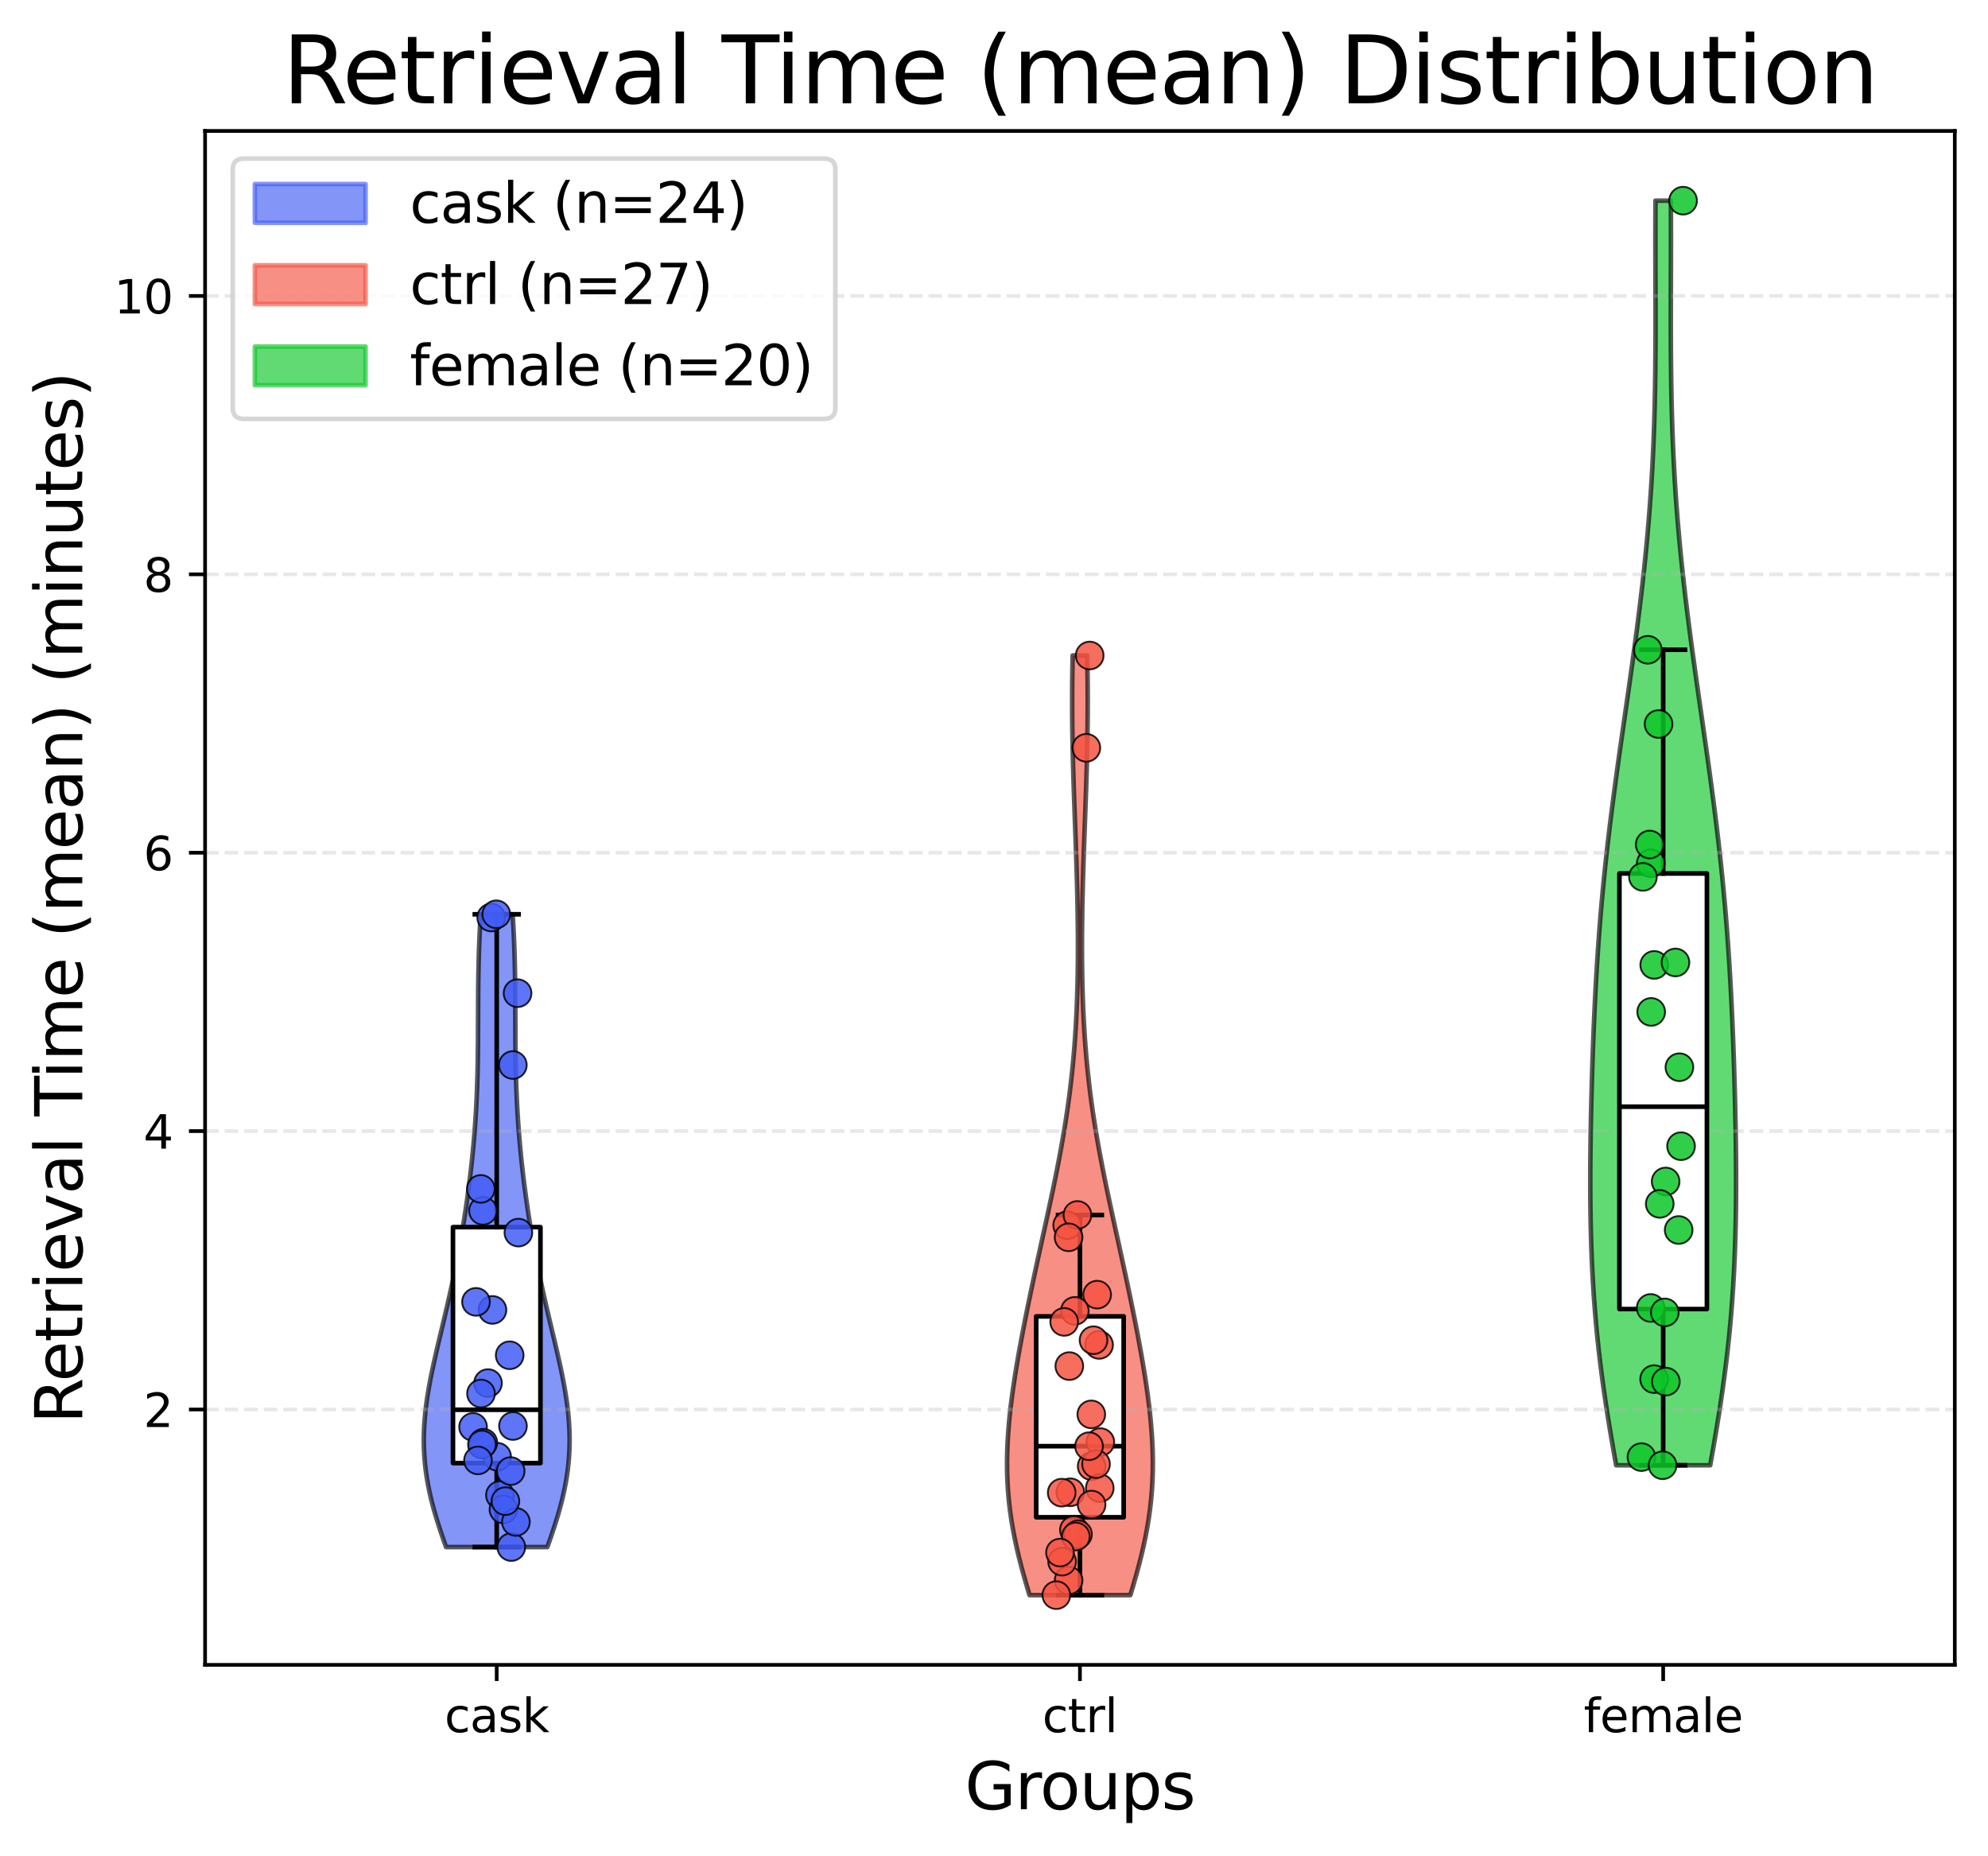 <?xml version="1.0" encoding="utf-8" standalone="no"?>
<!DOCTYPE svg PUBLIC "-//W3C//DTD SVG 1.1//EN"
  "http://www.w3.org/Graphics/SVG/1.1/DTD/svg11.dtd">
<svg xmlns:xlink="http://www.w3.org/1999/xlink" width="431.114pt" height="402.464pt" viewBox="0 0 431.114 402.464" xmlns="http://www.w3.org/2000/svg" version="1.1">
 <defs>
  <style type="text/css">*{stroke-linejoin: round; stroke-linecap: butt}</style>
 </defs>
 <g id="figure_1">
  <g id="patch_1">
   <path d="M 0 402.464 
L 431.114 402.464 
L 431.114 0 
L 0 0 
z
" style="fill: #ffffff"/>
  </g>
  <g id="axes_1">
   <g id="patch_2">
    <path d="M 44.474 361.037 
L 423.914 361.037 
L 423.914 28.397 
L 44.474 28.397 
z
" style="fill: #ffffff"/>
   </g>
   <g id="PolyCollection_1">
    <defs>
     <path id="m2e8d42b02f" d="M 118.695 -66.973 
L 96.734 -66.973 
L 96.24 -68.359 
L 95.76 -69.745 
L 95.297 -71.131 
L 94.853 -72.517 
L 94.432 -73.903 
L 94.036 -75.289 
L 93.668 -76.675 
L 93.331 -78.061 
L 93.026 -79.448 
L 92.756 -80.834 
L 92.521 -82.22 
L 92.323 -83.606 
L 92.163 -84.992 
L 92.042 -86.378 
L 91.958 -87.764 
L 91.912 -89.15 
L 91.904 -90.536 
L 91.933 -91.922 
L 91.996 -93.308 
L 92.094 -94.694 
L 92.223 -96.08 
L 92.382 -97.467 
L 92.569 -98.853 
L 92.781 -100.239 
L 93.016 -101.625 
L 93.272 -103.011 
L 93.546 -104.397 
L 93.834 -105.783 
L 94.136 -107.169 
L 94.448 -108.555 
L 94.768 -109.941 
L 95.093 -111.327 
L 95.422 -112.713 
L 95.753 -114.099 
L 96.084 -115.486 
L 96.413 -116.872 
L 96.739 -118.258 
L 97.061 -119.644 
L 97.378 -121.03 
L 97.688 -122.416 
L 97.992 -123.802 
L 98.288 -125.188 
L 98.577 -126.574 
L 98.858 -127.96 
L 99.131 -129.346 
L 99.395 -130.732 
L 99.652 -132.118 
L 99.9 -133.504 
L 100.14 -134.891 
L 100.373 -136.277 
L 100.597 -137.663 
L 100.814 -139.049 
L 101.023 -140.435 
L 101.224 -141.821 
L 101.417 -143.207 
L 101.603 -144.593 
L 101.782 -145.979 
L 101.952 -147.365 
L 102.115 -148.751 
L 102.27 -150.137 
L 102.416 -151.523 
L 102.554 -152.91 
L 102.684 -154.296 
L 102.806 -155.682 
L 102.918 -157.068 
L 103.022 -158.454 
L 103.117 -159.84 
L 103.204 -161.226 
L 103.282 -162.612 
L 103.351 -163.998 
L 103.412 -165.384 
L 103.465 -166.77 
L 103.51 -168.156 
L 103.549 -169.542 
L 103.58 -170.929 
L 103.606 -172.315 
L 103.626 -173.701 
L 103.641 -175.087 
L 103.652 -176.473 
L 103.66 -177.859 
L 103.666 -179.245 
L 103.67 -180.631 
L 103.674 -182.017 
L 103.678 -183.403 
L 103.683 -184.789 
L 103.69 -186.175 
L 103.7 -187.561 
L 103.713 -188.947 
L 103.731 -190.334 
L 103.753 -191.72 
L 103.781 -193.106 
L 103.816 -194.492 
L 103.856 -195.878 
L 103.904 -197.264 
L 103.958 -198.65 
L 104.02 -200.036 
L 104.089 -201.422 
L 104.165 -202.808 
L 104.248 -204.194 
L 111.18 -204.194 
L 111.18 -204.194 
L 111.263 -202.808 
L 111.34 -201.422 
L 111.409 -200.036 
L 111.47 -198.65 
L 111.525 -197.264 
L 111.572 -195.878 
L 111.613 -194.492 
L 111.647 -193.106 
L 111.676 -191.72 
L 111.698 -190.334 
L 111.716 -188.947 
L 111.729 -187.561 
L 111.739 -186.175 
L 111.746 -184.789 
L 111.751 -183.403 
L 111.755 -182.017 
L 111.758 -180.631 
L 111.763 -179.245 
L 111.768 -177.859 
L 111.776 -176.473 
L 111.788 -175.087 
L 111.803 -173.701 
L 111.823 -172.315 
L 111.848 -170.929 
L 111.88 -169.542 
L 111.918 -168.156 
L 111.964 -166.77 
L 112.017 -165.384 
L 112.078 -163.998 
L 112.147 -162.612 
L 112.225 -161.226 
L 112.312 -159.84 
L 112.407 -158.454 
L 112.511 -157.068 
L 112.623 -155.682 
L 112.745 -154.296 
L 112.874 -152.91 
L 113.013 -151.523 
L 113.159 -150.137 
L 113.314 -148.751 
L 113.476 -147.365 
L 113.647 -145.979 
L 113.825 -144.593 
L 114.011 -143.207 
L 114.205 -141.821 
L 114.406 -140.435 
L 114.615 -139.049 
L 114.832 -137.663 
L 115.056 -136.277 
L 115.288 -134.891 
L 115.529 -133.504 
L 115.777 -132.118 
L 116.033 -130.732 
L 116.298 -129.346 
L 116.571 -127.96 
L 116.852 -126.574 
L 117.14 -125.188 
L 117.437 -123.802 
L 117.741 -122.416 
L 118.051 -121.03 
L 118.368 -119.644 
L 118.69 -118.258 
L 119.016 -116.872 
L 119.345 -115.486 
L 119.676 -114.099 
L 120.006 -112.713 
L 120.336 -111.327 
L 120.661 -109.941 
L 120.981 -108.555 
L 121.293 -107.169 
L 121.594 -105.783 
L 121.883 -104.397 
L 122.157 -103.011 
L 122.412 -101.625 
L 122.647 -100.239 
L 122.86 -98.853 
L 123.047 -97.467 
L 123.206 -96.08 
L 123.335 -94.694 
L 123.432 -93.308 
L 123.496 -91.922 
L 123.524 -90.536 
L 123.516 -89.15 
L 123.471 -87.764 
L 123.387 -86.378 
L 123.265 -84.992 
L 123.105 -83.606 
L 122.908 -82.22 
L 122.673 -80.834 
L 122.402 -79.448 
L 122.098 -78.061 
L 121.76 -76.675 
L 121.393 -75.289 
L 120.997 -73.903 
L 120.576 -72.517 
L 120.132 -71.131 
L 119.669 -69.745 
L 119.189 -68.359 
L 118.695 -66.973 
z
" style="stroke: #000000; stroke-opacity: 0.65"/>
    </defs>
    <g clip-path="url(#p3605c49043)">
     <use xlink:href="#m2e8d42b02f" x="0" y="402.464" style="fill: #425df5; fill-opacity: 0.65; stroke: #000000; stroke-opacity: 0.65"/>
    </g>
   </g>
   <g id="PolyCollection_2">
    <defs>
     <path id="meeebd638a2" d="M 245.127 -56.547 
L 223.262 -56.547 
L 222.645 -58.606 
L 222.052 -60.664 
L 221.489 -62.722 
L 220.962 -64.78 
L 220.475 -66.839 
L 220.033 -68.897 
L 219.639 -70.955 
L 219.297 -73.013 
L 219.008 -75.072 
L 218.774 -77.13 
L 218.596 -79.188 
L 218.472 -81.246 
L 218.402 -83.305 
L 218.384 -85.363 
L 218.416 -87.421 
L 218.495 -89.479 
L 218.617 -91.538 
L 218.779 -93.596 
L 218.978 -95.654 
L 219.211 -97.712 
L 219.473 -99.771 
L 219.761 -101.829 
L 220.073 -103.887 
L 220.405 -105.945 
L 220.756 -108.004 
L 221.122 -110.062 
L 221.502 -112.12 
L 221.894 -114.178 
L 222.297 -116.237 
L 222.71 -118.295 
L 223.132 -120.353 
L 223.56 -122.411 
L 223.996 -124.47 
L 224.437 -126.528 
L 224.882 -128.586 
L 225.331 -130.644 
L 225.782 -132.702 
L 226.234 -134.761 
L 226.686 -136.819 
L 227.135 -138.877 
L 227.58 -140.935 
L 228.019 -142.994 
L 228.451 -145.052 
L 228.873 -147.11 
L 229.285 -149.168 
L 229.683 -151.227 
L 230.066 -153.285 
L 230.434 -155.343 
L 230.784 -157.401 
L 231.115 -159.46 
L 231.426 -161.518 
L 231.718 -163.576 
L 231.988 -165.634 
L 232.238 -167.693 
L 232.467 -169.751 
L 232.674 -171.809 
L 232.861 -173.867 
L 233.028 -175.926 
L 233.175 -177.984 
L 233.304 -180.042 
L 233.414 -182.1 
L 233.508 -184.159 
L 233.585 -186.217 
L 233.647 -188.275 
L 233.694 -190.333 
L 233.728 -192.392 
L 233.75 -194.45 
L 233.759 -196.508 
L 233.758 -198.566 
L 233.746 -200.625 
L 233.724 -202.683 
L 233.694 -204.741 
L 233.656 -206.799 
L 233.61 -208.857 
L 233.557 -210.916 
L 233.499 -212.974 
L 233.436 -215.032 
L 233.368 -217.09 
L 233.297 -219.149 
L 233.224 -221.207 
L 233.149 -223.265 
L 233.074 -225.323 
L 233 -227.382 
L 232.927 -229.44 
L 232.857 -231.498 
L 232.791 -233.556 
L 232.73 -235.615 
L 232.674 -237.673 
L 232.626 -239.731 
L 232.584 -241.789 
L 232.551 -243.848 
L 232.527 -245.906 
L 232.511 -247.964 
L 232.505 -250.022 
L 232.509 -252.081 
L 232.522 -254.139 
L 232.544 -256.197 
L 232.575 -258.255 
L 232.614 -260.314 
L 235.775 -260.314 
L 235.775 -260.314 
L 235.814 -258.255 
L 235.845 -256.197 
L 235.867 -254.139 
L 235.88 -252.081 
L 235.883 -250.022 
L 235.877 -247.964 
L 235.862 -245.906 
L 235.838 -243.848 
L 235.804 -241.789 
L 235.763 -239.731 
L 235.714 -237.673 
L 235.659 -235.615 
L 235.598 -233.556 
L 235.532 -231.498 
L 235.462 -229.44 
L 235.389 -227.382 
L 235.315 -225.323 
L 235.24 -223.265 
L 235.165 -221.207 
L 235.092 -219.149 
L 235.021 -217.09 
L 234.953 -215.032 
L 234.89 -212.974 
L 234.831 -210.916 
L 234.779 -208.857 
L 234.733 -206.799 
L 234.695 -204.741 
L 234.665 -202.683 
L 234.643 -200.625 
L 234.631 -198.566 
L 234.63 -196.508 
L 234.639 -194.45 
L 234.66 -192.392 
L 234.694 -190.333 
L 234.742 -188.275 
L 234.804 -186.217 
L 234.881 -184.159 
L 234.975 -182.1 
L 235.085 -180.042 
L 235.214 -177.984 
L 235.361 -175.926 
L 235.528 -173.867 
L 235.715 -171.809 
L 235.922 -169.751 
L 236.151 -167.693 
L 236.4 -165.634 
L 236.671 -163.576 
L 236.962 -161.518 
L 237.274 -159.46 
L 237.605 -157.401 
L 237.955 -155.343 
L 238.323 -153.285 
L 238.706 -151.227 
L 239.104 -149.168 
L 239.515 -147.11 
L 239.938 -145.052 
L 240.37 -142.994 
L 240.809 -140.935 
L 241.254 -138.877 
L 241.703 -136.819 
L 242.154 -134.761 
L 242.606 -132.702 
L 243.058 -130.644 
L 243.506 -128.586 
L 243.952 -126.528 
L 244.393 -124.47 
L 244.828 -122.411 
L 245.257 -120.353 
L 245.678 -118.295 
L 246.091 -116.237 
L 246.494 -114.178 
L 246.887 -112.12 
L 247.267 -110.062 
L 247.633 -108.004 
L 247.984 -105.945 
L 248.316 -103.887 
L 248.628 -101.829 
L 248.916 -99.771 
L 249.178 -97.712 
L 249.411 -95.654 
L 249.61 -93.596 
L 249.772 -91.538 
L 249.894 -89.479 
L 249.973 -87.421 
L 250.004 -85.363 
L 249.986 -83.305 
L 249.917 -81.246 
L 249.793 -79.188 
L 249.614 -77.13 
L 249.381 -75.072 
L 249.092 -73.013 
L 248.75 -70.955 
L 248.356 -68.897 
L 247.914 -66.839 
L 247.427 -64.78 
L 246.899 -62.722 
L 246.336 -60.664 
L 245.744 -58.606 
L 245.127 -56.547 
z
" style="stroke: #000000; stroke-opacity: 0.65"/>
    </defs>
    <g clip-path="url(#p3605c49043)">
     <use xlink:href="#meeebd638a2" x="0" y="402.464" style="fill: #f55442; fill-opacity: 0.65; stroke: #000000; stroke-opacity: 0.65"/>
    </g>
   </g>
   <g id="PolyCollection_3">
    <defs>
     <path id="m95acdfcbbe" d="M 370.872 -84.711 
L 350.477 -84.711 
L 349.982 -87.481 
L 349.5 -90.251 
L 349.034 -93.021 
L 348.587 -95.791 
L 348.16 -98.561 
L 347.757 -101.331 
L 347.379 -104.101 
L 347.026 -106.871 
L 346.701 -109.641 
L 346.404 -112.411 
L 346.135 -115.181 
L 345.895 -117.951 
L 345.682 -120.722 
L 345.497 -123.492 
L 345.339 -126.262 
L 345.206 -129.032 
L 345.098 -131.802 
L 345.012 -134.572 
L 344.947 -137.342 
L 344.902 -140.112 
L 344.875 -142.882 
L 344.864 -145.652 
L 344.868 -148.422 
L 344.886 -151.192 
L 344.915 -153.962 
L 344.954 -156.732 
L 345.004 -159.502 
L 345.063 -162.273 
L 345.13 -165.043 
L 345.205 -167.813 
L 345.288 -170.583 
L 345.379 -173.353 
L 345.479 -176.123 
L 345.587 -178.893 
L 345.705 -181.663 
L 345.833 -184.433 
L 345.972 -187.203 
L 346.123 -189.973 
L 346.287 -192.743 
L 346.465 -195.513 
L 346.656 -198.283 
L 346.863 -201.054 
L 347.085 -203.824 
L 347.323 -206.594 
L 347.577 -209.364 
L 347.848 -212.134 
L 348.134 -214.904 
L 348.435 -217.674 
L 348.752 -220.444 
L 349.082 -223.214 
L 349.426 -225.984 
L 349.782 -228.754 
L 350.149 -231.524 
L 350.524 -234.294 
L 350.908 -237.064 
L 351.298 -239.835 
L 351.693 -242.605 
L 352.091 -245.375 
L 352.489 -248.145 
L 352.888 -250.915 
L 353.284 -253.685 
L 353.676 -256.455 
L 354.063 -259.225 
L 354.443 -261.995 
L 354.814 -264.765 
L 355.174 -267.535 
L 355.523 -270.305 
L 355.859 -273.075 
L 356.181 -275.845 
L 356.488 -278.615 
L 356.778 -281.386 
L 357.052 -284.156 
L 357.307 -286.926 
L 357.544 -289.696 
L 357.762 -292.466 
L 357.961 -295.236 
L 358.141 -298.006 
L 358.302 -300.776 
L 358.444 -303.546 
L 358.568 -306.316 
L 358.674 -309.086 
L 358.763 -311.856 
L 358.837 -314.626 
L 358.895 -317.396 
L 358.941 -320.167 
L 358.974 -322.937 
L 358.997 -325.707 
L 359.01 -328.477 
L 359.017 -331.247 
L 359.017 -334.017 
L 359.014 -336.787 
L 359.008 -339.557 
L 359.001 -342.327 
L 358.994 -345.097 
L 358.989 -347.867 
L 358.987 -350.637 
L 358.989 -353.407 
L 358.996 -356.177 
L 359.008 -358.947 
L 362.34 -358.947 
L 362.34 -358.947 
L 362.353 -356.177 
L 362.359 -353.407 
L 362.361 -350.637 
L 362.359 -347.867 
L 362.355 -345.097 
L 362.348 -342.327 
L 362.341 -339.557 
L 362.335 -336.787 
L 362.331 -334.017 
L 362.332 -331.247 
L 362.339 -328.477 
L 362.352 -325.707 
L 362.375 -322.937 
L 362.408 -320.167 
L 362.454 -317.396 
L 362.512 -314.626 
L 362.586 -311.856 
L 362.675 -309.086 
L 362.781 -306.316 
L 362.905 -303.546 
L 363.047 -300.776 
L 363.208 -298.006 
L 363.388 -295.236 
L 363.587 -292.466 
L 363.805 -289.696 
L 364.042 -286.926 
L 364.297 -284.156 
L 364.57 -281.386 
L 364.861 -278.615 
L 365.167 -275.845 
L 365.489 -273.075 
L 365.826 -270.305 
L 366.175 -267.535 
L 366.535 -264.765 
L 366.906 -261.995 
L 367.286 -259.225 
L 367.672 -256.455 
L 368.065 -253.685 
L 368.461 -250.915 
L 368.859 -248.145 
L 369.258 -245.375 
L 369.656 -242.605 
L 370.051 -239.835 
L 370.441 -237.064 
L 370.824 -234.294 
L 371.2 -231.524 
L 371.567 -228.754 
L 371.923 -225.984 
L 372.266 -223.214 
L 372.597 -220.444 
L 372.913 -217.674 
L 373.215 -214.904 
L 373.501 -212.134 
L 373.771 -209.364 
L 374.025 -206.594 
L 374.264 -203.824 
L 374.486 -201.054 
L 374.692 -198.283 
L 374.884 -195.513 
L 375.062 -192.743 
L 375.225 -189.973 
L 375.376 -187.203 
L 375.516 -184.433 
L 375.644 -181.663 
L 375.762 -178.893 
L 375.87 -176.123 
L 375.97 -173.353 
L 376.061 -170.583 
L 376.144 -167.813 
L 376.219 -165.043 
L 376.286 -162.273 
L 376.345 -159.502 
L 376.394 -156.732 
L 376.434 -153.962 
L 376.463 -151.192 
L 376.48 -148.422 
L 376.484 -145.652 
L 376.474 -142.882 
L 376.447 -140.112 
L 376.402 -137.342 
L 376.337 -134.572 
L 376.251 -131.802 
L 376.143 -129.032 
L 376.01 -126.262 
L 375.851 -123.492 
L 375.666 -120.722 
L 375.454 -117.951 
L 375.214 -115.181 
L 374.945 -112.411 
L 374.648 -109.641 
L 374.322 -106.871 
L 373.97 -104.101 
L 373.592 -101.331 
L 373.188 -98.561 
L 372.762 -95.791 
L 372.315 -93.021 
L 371.849 -90.251 
L 371.367 -87.481 
L 370.872 -84.711 
z
" style="stroke: #000000; stroke-opacity: 0.65"/>
    </defs>
    <g clip-path="url(#p3605c49043)">
     <use xlink:href="#m95acdfcbbe" x="0" y="402.464" style="fill: #0ec72a; fill-opacity: 0.65; stroke: #000000; stroke-opacity: 0.65"/>
    </g>
   </g>
   <g id="matplotlib.axis_1">
    <g id="xtick_1">
     <g id="line2d_1">
      <defs>
       <path id="m68ba2b6c6d" d="M 0 0 
L 0 3.5 
" style="stroke: #000000; stroke-width: 0.8"/>
      </defs>
      <g>
       <use xlink:href="#m68ba2b6c6d" x="107.714" y="361.037" style="stroke: #000000; stroke-width: 0.8"/>
      </g>
     </g>
     <g id="text_1">
      <!-- cask -->
      <g transform="translate(96.401 375.635) scale(0.1 -0.1)">
       <defs>
        <path id="DejaVuSans-63" d="M 3122 3366 
L 3122 2828 
Q 2878 2963 2633 3030 
Q 2388 3097 2138 3097 
Q 1578 3097 1268 2742 
Q 959 2388 959 1747 
Q 959 1106 1268 751 
Q 1578 397 2138 397 
Q 2388 397 2633 464 
Q 2878 531 3122 666 
L 3122 134 
Q 2881 22 2623 -34 
Q 2366 -91 2075 -91 
Q 1284 -91 818 406 
Q 353 903 353 1747 
Q 353 2603 823 3093 
Q 1294 3584 2113 3584 
Q 2378 3584 2631 3529 
Q 2884 3475 3122 3366 
z
" transform="scale(0.016)"/>
        <path id="DejaVuSans-61" d="M 2194 1759 
Q 1497 1759 1228 1600 
Q 959 1441 959 1056 
Q 959 750 1161 570 
Q 1363 391 1709 391 
Q 2188 391 2477 730 
Q 2766 1069 2766 1631 
L 2766 1759 
L 2194 1759 
z
M 3341 1997 
L 3341 0 
L 2766 0 
L 2766 531 
Q 2569 213 2275 61 
Q 1981 -91 1556 -91 
Q 1019 -91 701 211 
Q 384 513 384 1019 
Q 384 1609 779 1909 
Q 1175 2209 1959 2209 
L 2766 2209 
L 2766 2266 
Q 2766 2663 2505 2880 
Q 2244 3097 1772 3097 
Q 1472 3097 1187 3025 
Q 903 2953 641 2809 
L 641 3341 
Q 956 3463 1253 3523 
Q 1550 3584 1831 3584 
Q 2591 3584 2966 3190 
Q 3341 2797 3341 1997 
z
" transform="scale(0.016)"/>
        <path id="DejaVuSans-73" d="M 2834 3397 
L 2834 2853 
Q 2591 2978 2328 3040 
Q 2066 3103 1784 3103 
Q 1356 3103 1142 2972 
Q 928 2841 928 2578 
Q 928 2378 1081 2264 
Q 1234 2150 1697 2047 
L 1894 2003 
Q 2506 1872 2764 1633 
Q 3022 1394 3022 966 
Q 3022 478 2636 193 
Q 2250 -91 1575 -91 
Q 1294 -91 989 -36 
Q 684 19 347 128 
L 347 722 
Q 666 556 975 473 
Q 1284 391 1588 391 
Q 1994 391 2212 530 
Q 2431 669 2431 922 
Q 2431 1156 2273 1281 
Q 2116 1406 1581 1522 
L 1381 1569 
Q 847 1681 609 1914 
Q 372 2147 372 2553 
Q 372 3047 722 3315 
Q 1072 3584 1716 3584 
Q 2034 3584 2315 3537 
Q 2597 3491 2834 3397 
z
" transform="scale(0.016)"/>
        <path id="DejaVuSans-6b" d="M 581 4863 
L 1159 4863 
L 1159 1991 
L 2875 3500 
L 3609 3500 
L 1753 1863 
L 3688 0 
L 2938 0 
L 1159 1709 
L 1159 0 
L 581 0 
L 581 4863 
z
" transform="scale(0.016)"/>
       </defs>
       <use xlink:href="#DejaVuSans-63"/>
       <use xlink:href="#DejaVuSans-61" x="54.98"/>
       <use xlink:href="#DejaVuSans-73" x="116.26"/>
       <use xlink:href="#DejaVuSans-6b" x="168.359"/>
      </g>
     </g>
    </g>
    <g id="xtick_2">
     <g id="line2d_2">
      <g>
       <use xlink:href="#m68ba2b6c6d" x="234.194" y="361.037" style="stroke: #000000; stroke-width: 0.8"/>
      </g>
     </g>
     <g id="text_2">
      <!-- ctrl -->
      <g transform="translate(226.04 375.635) scale(0.1 -0.1)">
       <defs>
        <path id="DejaVuSans-74" d="M 1172 4494 
L 1172 3500 
L 2356 3500 
L 2356 3053 
L 1172 3053 
L 1172 1153 
Q 1172 725 1289 603 
Q 1406 481 1766 481 
L 2356 481 
L 2356 0 
L 1766 0 
Q 1100 0 847 248 
Q 594 497 594 1153 
L 594 3053 
L 172 3053 
L 172 3500 
L 594 3500 
L 594 4494 
L 1172 4494 
z
" transform="scale(0.016)"/>
        <path id="DejaVuSans-72" d="M 2631 2963 
Q 2534 3019 2420 3045 
Q 2306 3072 2169 3072 
Q 1681 3072 1420 2755 
Q 1159 2438 1159 1844 
L 1159 0 
L 581 0 
L 581 3500 
L 1159 3500 
L 1159 2956 
Q 1341 3275 1631 3429 
Q 1922 3584 2338 3584 
Q 2397 3584 2469 3576 
Q 2541 3569 2628 3553 
L 2631 2963 
z
" transform="scale(0.016)"/>
        <path id="DejaVuSans-6c" d="M 603 4863 
L 1178 4863 
L 1178 0 
L 603 0 
L 603 4863 
z
" transform="scale(0.016)"/>
       </defs>
       <use xlink:href="#DejaVuSans-63"/>
       <use xlink:href="#DejaVuSans-74" x="54.98"/>
       <use xlink:href="#DejaVuSans-72" x="94.189"/>
       <use xlink:href="#DejaVuSans-6c" x="135.303"/>
      </g>
     </g>
    </g>
    <g id="xtick_3">
     <g id="line2d_3">
      <g>
       <use xlink:href="#m68ba2b6c6d" x="360.674" y="361.037" style="stroke: #000000; stroke-width: 0.8"/>
      </g>
     </g>
     <g id="text_3">
      <!-- female -->
      <g transform="translate(343.438 375.635) scale(0.1 -0.1)">
       <defs>
        <path id="DejaVuSans-66" d="M 2375 4863 
L 2375 4384 
L 1825 4384 
Q 1516 4384 1395 4259 
Q 1275 4134 1275 3809 
L 1275 3500 
L 2222 3500 
L 2222 3053 
L 1275 3053 
L 1275 0 
L 697 0 
L 697 3053 
L 147 3053 
L 147 3500 
L 697 3500 
L 697 3744 
Q 697 4328 969 4595 
Q 1241 4863 1831 4863 
L 2375 4863 
z
" transform="scale(0.016)"/>
        <path id="DejaVuSans-65" d="M 3597 1894 
L 3597 1613 
L 953 1613 
Q 991 1019 1311 708 
Q 1631 397 2203 397 
Q 2534 397 2845 478 
Q 3156 559 3463 722 
L 3463 178 
Q 3153 47 2828 -22 
Q 2503 -91 2169 -91 
Q 1331 -91 842 396 
Q 353 884 353 1716 
Q 353 2575 817 3079 
Q 1281 3584 2069 3584 
Q 2775 3584 3186 3129 
Q 3597 2675 3597 1894 
z
M 3022 2063 
Q 3016 2534 2758 2815 
Q 2500 3097 2075 3097 
Q 1594 3097 1305 2825 
Q 1016 2553 972 2059 
L 3022 2063 
z
" transform="scale(0.016)"/>
        <path id="DejaVuSans-6d" d="M 3328 2828 
Q 3544 3216 3844 3400 
Q 4144 3584 4550 3584 
Q 5097 3584 5394 3201 
Q 5691 2819 5691 2113 
L 5691 0 
L 5113 0 
L 5113 2094 
Q 5113 2597 4934 2840 
Q 4756 3084 4391 3084 
Q 3944 3084 3684 2787 
Q 3425 2491 3425 1978 
L 3425 0 
L 2847 0 
L 2847 2094 
Q 2847 2600 2669 2842 
Q 2491 3084 2119 3084 
Q 1678 3084 1418 2786 
Q 1159 2488 1159 1978 
L 1159 0 
L 581 0 
L 581 3500 
L 1159 3500 
L 1159 2956 
Q 1356 3278 1631 3431 
Q 1906 3584 2284 3584 
Q 2666 3584 2933 3390 
Q 3200 3197 3328 2828 
z
" transform="scale(0.016)"/>
       </defs>
       <use xlink:href="#DejaVuSans-66"/>
       <use xlink:href="#DejaVuSans-65" x="35.205"/>
       <use xlink:href="#DejaVuSans-6d" x="96.729"/>
       <use xlink:href="#DejaVuSans-61" x="194.141"/>
       <use xlink:href="#DejaVuSans-6c" x="255.42"/>
       <use xlink:href="#DejaVuSans-65" x="283.203"/>
      </g>
     </g>
    </g>
    <g id="text_4">
     <!-- Groups -->
     <g transform="translate(209.24 392.353) scale(0.14 -0.14)">
      <defs>
       <path id="DejaVuSans-47" d="M 3809 666 
L 3809 1919 
L 2778 1919 
L 2778 2438 
L 4434 2438 
L 4434 434 
Q 4069 175 3628 42 
Q 3188 -91 2688 -91 
Q 1594 -91 976 548 
Q 359 1188 359 2328 
Q 359 3472 976 4111 
Q 1594 4750 2688 4750 
Q 3144 4750 3555 4637 
Q 3966 4525 4313 4306 
L 4313 3634 
Q 3963 3931 3569 4081 
Q 3175 4231 2741 4231 
Q 1884 4231 1454 3753 
Q 1025 3275 1025 2328 
Q 1025 1384 1454 906 
Q 1884 428 2741 428 
Q 3075 428 3337 486 
Q 3600 544 3809 666 
z
" transform="scale(0.016)"/>
       <path id="DejaVuSans-6f" d="M 1959 3097 
Q 1497 3097 1228 2736 
Q 959 2375 959 1747 
Q 959 1119 1226 758 
Q 1494 397 1959 397 
Q 2419 397 2687 759 
Q 2956 1122 2956 1747 
Q 2956 2369 2687 2733 
Q 2419 3097 1959 3097 
z
M 1959 3584 
Q 2709 3584 3137 3096 
Q 3566 2609 3566 1747 
Q 3566 888 3137 398 
Q 2709 -91 1959 -91 
Q 1206 -91 779 398 
Q 353 888 353 1747 
Q 353 2609 779 3096 
Q 1206 3584 1959 3584 
z
" transform="scale(0.016)"/>
       <path id="DejaVuSans-75" d="M 544 1381 
L 544 3500 
L 1119 3500 
L 1119 1403 
Q 1119 906 1312 657 
Q 1506 409 1894 409 
Q 2359 409 2629 706 
Q 2900 1003 2900 1516 
L 2900 3500 
L 3475 3500 
L 3475 0 
L 2900 0 
L 2900 538 
Q 2691 219 2414 64 
Q 2138 -91 1772 -91 
Q 1169 -91 856 284 
Q 544 659 544 1381 
z
M 1991 3584 
L 1991 3584 
z
" transform="scale(0.016)"/>
       <path id="DejaVuSans-70" d="M 1159 525 
L 1159 -1331 
L 581 -1331 
L 581 3500 
L 1159 3500 
L 1159 2969 
Q 1341 3281 1617 3432 
Q 1894 3584 2278 3584 
Q 2916 3584 3314 3078 
Q 3713 2572 3713 1747 
Q 3713 922 3314 415 
Q 2916 -91 2278 -91 
Q 1894 -91 1617 61 
Q 1341 213 1159 525 
z
M 3116 1747 
Q 3116 2381 2855 2742 
Q 2594 3103 2138 3103 
Q 1681 3103 1420 2742 
Q 1159 2381 1159 1747 
Q 1159 1113 1420 752 
Q 1681 391 2138 391 
Q 2594 391 2855 752 
Q 3116 1113 3116 1747 
z
" transform="scale(0.016)"/>
      </defs>
      <use xlink:href="#DejaVuSans-47"/>
      <use xlink:href="#DejaVuSans-72" x="77.49"/>
      <use xlink:href="#DejaVuSans-6f" x="116.354"/>
      <use xlink:href="#DejaVuSans-75" x="177.535"/>
      <use xlink:href="#DejaVuSans-70" x="240.914"/>
      <use xlink:href="#DejaVuSans-73" x="304.391"/>
     </g>
    </g>
   </g>
   <g id="matplotlib.axis_2">
    <g id="ytick_1">
     <g id="line2d_4">
      <path d="M 44.474 305.658 
L 423.914 305.658 
" clip-path="url(#p3605c49043)" style="fill: none; stroke-dasharray: 2.96,1.28; stroke-dashoffset: 0; stroke: #b0b0b0; stroke-opacity: 0.3; stroke-width: 0.8"/>
     </g>
     <g id="line2d_5">
      <defs>
       <path id="mccb3b1a596" d="M 0 0 
L -3.5 0 
" style="stroke: #000000; stroke-width: 0.8"/>
      </defs>
      <g>
       <use xlink:href="#mccb3b1a596" x="44.474" y="305.658" style="stroke: #000000; stroke-width: 0.8"/>
      </g>
     </g>
     <g id="text_5">
      <!-- 2 -->
      <g transform="translate(31.112 309.457) scale(0.1 -0.1)">
       <defs>
        <path id="DejaVuSans-32" d="M 1228 531 
L 3431 531 
L 3431 0 
L 469 0 
L 469 531 
Q 828 903 1448 1529 
Q 2069 2156 2228 2338 
Q 2531 2678 2651 2914 
Q 2772 3150 2772 3378 
Q 2772 3750 2511 3984 
Q 2250 4219 1831 4219 
Q 1534 4219 1204 4116 
Q 875 4013 500 3803 
L 500 4441 
Q 881 4594 1212 4672 
Q 1544 4750 1819 4750 
Q 2544 4750 2975 4387 
Q 3406 4025 3406 3419 
Q 3406 3131 3298 2873 
Q 3191 2616 2906 2266 
Q 2828 2175 2409 1742 
Q 1991 1309 1228 531 
z
" transform="scale(0.016)"/>
       </defs>
       <use xlink:href="#DejaVuSans-32"/>
      </g>
     </g>
    </g>
    <g id="ytick_2">
     <g id="line2d_6">
      <path d="M 44.474 245.288 
L 423.914 245.288 
" clip-path="url(#p3605c49043)" style="fill: none; stroke-dasharray: 2.96,1.28; stroke-dashoffset: 0; stroke: #b0b0b0; stroke-opacity: 0.3; stroke-width: 0.8"/>
     </g>
     <g id="line2d_7">
      <g>
       <use xlink:href="#mccb3b1a596" x="44.474" y="245.288" style="stroke: #000000; stroke-width: 0.8"/>
      </g>
     </g>
     <g id="text_6">
      <!-- 4 -->
      <g transform="translate(31.112 249.087) scale(0.1 -0.1)">
       <defs>
        <path id="DejaVuSans-34" d="M 2419 4116 
L 825 1625 
L 2419 1625 
L 2419 4116 
z
M 2253 4666 
L 3047 4666 
L 3047 1625 
L 3713 1625 
L 3713 1100 
L 3047 1100 
L 3047 0 
L 2419 0 
L 2419 1100 
L 313 1100 
L 313 1709 
L 2253 4666 
z
" transform="scale(0.016)"/>
       </defs>
       <use xlink:href="#DejaVuSans-34"/>
      </g>
     </g>
    </g>
    <g id="ytick_3">
     <g id="line2d_8">
      <path d="M 44.474 184.917 
L 423.914 184.917 
" clip-path="url(#p3605c49043)" style="fill: none; stroke-dasharray: 2.96,1.28; stroke-dashoffset: 0; stroke: #b0b0b0; stroke-opacity: 0.3; stroke-width: 0.8"/>
     </g>
     <g id="line2d_9">
      <g>
       <use xlink:href="#mccb3b1a596" x="44.474" y="184.917" style="stroke: #000000; stroke-width: 0.8"/>
      </g>
     </g>
     <g id="text_7">
      <!-- 6 -->
      <g transform="translate(31.112 188.716) scale(0.1 -0.1)">
       <defs>
        <path id="DejaVuSans-36" d="M 2113 2584 
Q 1688 2584 1439 2293 
Q 1191 2003 1191 1497 
Q 1191 994 1439 701 
Q 1688 409 2113 409 
Q 2538 409 2786 701 
Q 3034 994 3034 1497 
Q 3034 2003 2786 2293 
Q 2538 2584 2113 2584 
z
M 3366 4563 
L 3366 3988 
Q 3128 4100 2886 4159 
Q 2644 4219 2406 4219 
Q 1781 4219 1451 3797 
Q 1122 3375 1075 2522 
Q 1259 2794 1537 2939 
Q 1816 3084 2150 3084 
Q 2853 3084 3261 2657 
Q 3669 2231 3669 1497 
Q 3669 778 3244 343 
Q 2819 -91 2113 -91 
Q 1303 -91 875 529 
Q 447 1150 447 2328 
Q 447 3434 972 4092 
Q 1497 4750 2381 4750 
Q 2619 4750 2861 4703 
Q 3103 4656 3366 4563 
z
" transform="scale(0.016)"/>
       </defs>
       <use xlink:href="#DejaVuSans-36"/>
      </g>
     </g>
    </g>
    <g id="ytick_4">
     <g id="line2d_10">
      <path d="M 44.474 124.547 
L 423.914 124.547 
" clip-path="url(#p3605c49043)" style="fill: none; stroke-dasharray: 2.96,1.28; stroke-dashoffset: 0; stroke: #b0b0b0; stroke-opacity: 0.3; stroke-width: 0.8"/>
     </g>
     <g id="line2d_11">
      <g>
       <use xlink:href="#mccb3b1a596" x="44.474" y="124.547" style="stroke: #000000; stroke-width: 0.8"/>
      </g>
     </g>
     <g id="text_8">
      <!-- 8 -->
      <g transform="translate(31.112 128.346) scale(0.1 -0.1)">
       <defs>
        <path id="DejaVuSans-38" d="M 2034 2216 
Q 1584 2216 1326 1975 
Q 1069 1734 1069 1313 
Q 1069 891 1326 650 
Q 1584 409 2034 409 
Q 2484 409 2743 651 
Q 3003 894 3003 1313 
Q 3003 1734 2745 1975 
Q 2488 2216 2034 2216 
z
M 1403 2484 
Q 997 2584 770 2862 
Q 544 3141 544 3541 
Q 544 4100 942 4425 
Q 1341 4750 2034 4750 
Q 2731 4750 3128 4425 
Q 3525 4100 3525 3541 
Q 3525 3141 3298 2862 
Q 3072 2584 2669 2484 
Q 3125 2378 3379 2068 
Q 3634 1759 3634 1313 
Q 3634 634 3220 271 
Q 2806 -91 2034 -91 
Q 1263 -91 848 271 
Q 434 634 434 1313 
Q 434 1759 690 2068 
Q 947 2378 1403 2484 
z
M 1172 3481 
Q 1172 3119 1398 2916 
Q 1625 2713 2034 2713 
Q 2441 2713 2670 2916 
Q 2900 3119 2900 3481 
Q 2900 3844 2670 4047 
Q 2441 4250 2034 4250 
Q 1625 4250 1398 4047 
Q 1172 3844 1172 3481 
z
" transform="scale(0.016)"/>
       </defs>
       <use xlink:href="#DejaVuSans-38"/>
      </g>
     </g>
    </g>
    <g id="ytick_5">
     <g id="line2d_12">
      <path d="M 44.474 64.177 
L 423.914 64.177 
" clip-path="url(#p3605c49043)" style="fill: none; stroke-dasharray: 2.96,1.28; stroke-dashoffset: 0; stroke: #b0b0b0; stroke-opacity: 0.3; stroke-width: 0.8"/>
     </g>
     <g id="line2d_13">
      <g>
       <use xlink:href="#mccb3b1a596" x="44.474" y="64.177" style="stroke: #000000; stroke-width: 0.8"/>
      </g>
     </g>
     <g id="text_9">
      <!-- 10 -->
      <g transform="translate(24.749 67.976) scale(0.1 -0.1)">
       <defs>
        <path id="DejaVuSans-31" d="M 794 531 
L 1825 531 
L 1825 4091 
L 703 3866 
L 703 4441 
L 1819 4666 
L 2450 4666 
L 2450 531 
L 3481 531 
L 3481 0 
L 794 0 
L 794 531 
z
" transform="scale(0.016)"/>
        <path id="DejaVuSans-30" d="M 2034 4250 
Q 1547 4250 1301 3770 
Q 1056 3291 1056 2328 
Q 1056 1369 1301 889 
Q 1547 409 2034 409 
Q 2525 409 2770 889 
Q 3016 1369 3016 2328 
Q 3016 3291 2770 3770 
Q 2525 4250 2034 4250 
z
M 2034 4750 
Q 2819 4750 3233 4129 
Q 3647 3509 3647 2328 
Q 3647 1150 3233 529 
Q 2819 -91 2034 -91 
Q 1250 -91 836 529 
Q 422 1150 422 2328 
Q 422 3509 836 4129 
Q 1250 4750 2034 4750 
z
" transform="scale(0.016)"/>
       </defs>
       <use xlink:href="#DejaVuSans-31"/>
       <use xlink:href="#DejaVuSans-30" x="63.623"/>
      </g>
     </g>
    </g>
    <g id="text_10">
     <!-- Retrieval Time (mean) (minutes) -->
     <g transform="translate(17.838 308.735) rotate(-90) scale(0.14 -0.14)">
      <defs>
       <path id="DejaVuSans-52" d="M 2841 2188 
Q 3044 2119 3236 1894 
Q 3428 1669 3622 1275 
L 4263 0 
L 3584 0 
L 2988 1197 
Q 2756 1666 2539 1819 
Q 2322 1972 1947 1972 
L 1259 1972 
L 1259 0 
L 628 0 
L 628 4666 
L 2053 4666 
Q 2853 4666 3247 4331 
Q 3641 3997 3641 3322 
Q 3641 2881 3436 2590 
Q 3231 2300 2841 2188 
z
M 1259 4147 
L 1259 2491 
L 2053 2491 
Q 2509 2491 2742 2702 
Q 2975 2913 2975 3322 
Q 2975 3731 2742 3939 
Q 2509 4147 2053 4147 
L 1259 4147 
z
" transform="scale(0.016)"/>
       <path id="DejaVuSans-69" d="M 603 3500 
L 1178 3500 
L 1178 0 
L 603 0 
L 603 3500 
z
M 603 4863 
L 1178 4863 
L 1178 4134 
L 603 4134 
L 603 4863 
z
" transform="scale(0.016)"/>
       <path id="DejaVuSans-76" d="M 191 3500 
L 800 3500 
L 1894 563 
L 2988 3500 
L 3597 3500 
L 2284 0 
L 1503 0 
L 191 3500 
z
" transform="scale(0.016)"/>
       <path id="DejaVuSans-20" transform="scale(0.016)"/>
       <path id="DejaVuSans-54" d="M -19 4666 
L 3928 4666 
L 3928 4134 
L 2272 4134 
L 2272 0 
L 1638 0 
L 1638 4134 
L -19 4134 
L -19 4666 
z
" transform="scale(0.016)"/>
       <path id="DejaVuSans-28" d="M 1984 4856 
Q 1566 4138 1362 3434 
Q 1159 2731 1159 2009 
Q 1159 1288 1364 580 
Q 1569 -128 1984 -844 
L 1484 -844 
Q 1016 -109 783 600 
Q 550 1309 550 2009 
Q 550 2706 781 3412 
Q 1013 4119 1484 4856 
L 1984 4856 
z
" transform="scale(0.016)"/>
       <path id="DejaVuSans-6e" d="M 3513 2113 
L 3513 0 
L 2938 0 
L 2938 2094 
Q 2938 2591 2744 2837 
Q 2550 3084 2163 3084 
Q 1697 3084 1428 2787 
Q 1159 2491 1159 1978 
L 1159 0 
L 581 0 
L 581 3500 
L 1159 3500 
L 1159 2956 
Q 1366 3272 1645 3428 
Q 1925 3584 2291 3584 
Q 2894 3584 3203 3211 
Q 3513 2838 3513 2113 
z
" transform="scale(0.016)"/>
       <path id="DejaVuSans-29" d="M 513 4856 
L 1013 4856 
Q 1481 4119 1714 3412 
Q 1947 2706 1947 2009 
Q 1947 1309 1714 600 
Q 1481 -109 1013 -844 
L 513 -844 
Q 928 -128 1133 580 
Q 1338 1288 1338 2009 
Q 1338 2731 1133 3434 
Q 928 4138 513 4856 
z
" transform="scale(0.016)"/>
      </defs>
      <use xlink:href="#DejaVuSans-52"/>
      <use xlink:href="#DejaVuSans-65" x="64.982"/>
      <use xlink:href="#DejaVuSans-74" x="126.506"/>
      <use xlink:href="#DejaVuSans-72" x="165.715"/>
      <use xlink:href="#DejaVuSans-69" x="206.828"/>
      <use xlink:href="#DejaVuSans-65" x="234.611"/>
      <use xlink:href="#DejaVuSans-76" x="296.135"/>
      <use xlink:href="#DejaVuSans-61" x="355.314"/>
      <use xlink:href="#DejaVuSans-6c" x="416.594"/>
      <use xlink:href="#DejaVuSans-20" x="444.377"/>
      <use xlink:href="#DejaVuSans-54" x="476.164"/>
      <use xlink:href="#DejaVuSans-69" x="534.123"/>
      <use xlink:href="#DejaVuSans-6d" x="561.906"/>
      <use xlink:href="#DejaVuSans-65" x="659.318"/>
      <use xlink:href="#DejaVuSans-20" x="720.842"/>
      <use xlink:href="#DejaVuSans-28" x="752.629"/>
      <use xlink:href="#DejaVuSans-6d" x="791.643"/>
      <use xlink:href="#DejaVuSans-65" x="889.055"/>
      <use xlink:href="#DejaVuSans-61" x="950.578"/>
      <use xlink:href="#DejaVuSans-6e" x="1011.857"/>
      <use xlink:href="#DejaVuSans-29" x="1075.236"/>
      <use xlink:href="#DejaVuSans-20" x="1114.25"/>
      <use xlink:href="#DejaVuSans-28" x="1146.037"/>
      <use xlink:href="#DejaVuSans-6d" x="1185.051"/>
      <use xlink:href="#DejaVuSans-69" x="1282.463"/>
      <use xlink:href="#DejaVuSans-6e" x="1310.246"/>
      <use xlink:href="#DejaVuSans-75" x="1373.625"/>
      <use xlink:href="#DejaVuSans-74" x="1437.004"/>
      <use xlink:href="#DejaVuSans-65" x="1476.213"/>
      <use xlink:href="#DejaVuSans-73" x="1537.736"/>
      <use xlink:href="#DejaVuSans-29" x="1589.836"/>
     </g>
    </g>
   </g>
   <g id="patch_3">
    <path d="M 98.228 317.281 
L 117.2 317.281 
L 117.2 266.117 
L 98.228 266.117 
L 98.228 317.281 
z
" clip-path="url(#p3605c49043)" style="fill: #ffffff; stroke: #000000; stroke-linejoin: miter"/>
   </g>
   <g id="line2d_14">
    <path d="M 107.714 317.281 
L 107.714 335.491 
" clip-path="url(#p3605c49043)" style="fill: none; stroke: #000000; stroke-linecap: square"/>
   </g>
   <g id="line2d_15">
    <path d="M 107.714 266.117 
L 107.714 198.27 
" clip-path="url(#p3605c49043)" style="fill: none; stroke: #000000; stroke-linecap: square"/>
   </g>
   <g id="line2d_16">
    <path d="M 102.971 335.491 
L 112.457 335.491 
" clip-path="url(#p3605c49043)" style="fill: none; stroke: #000000; stroke-linecap: square"/>
   </g>
   <g id="line2d_17">
    <path d="M 102.971 198.27 
L 112.457 198.27 
" clip-path="url(#p3605c49043)" style="fill: none; stroke: #000000; stroke-linecap: square"/>
   </g>
   <g id="patch_4">
    <path d="M 224.708 329.031 
L 243.68 329.031 
L 243.68 285.469 
L 224.708 285.469 
L 224.708 329.031 
z
" clip-path="url(#p3605c49043)" style="fill: #ffffff; stroke: #000000; stroke-linejoin: miter"/>
   </g>
   <g id="line2d_18">
    <path d="M 234.194 329.031 
L 234.194 345.917 
" clip-path="url(#p3605c49043)" style="fill: none; stroke: #000000; stroke-linecap: square"/>
   </g>
   <g id="line2d_19">
    <path d="M 234.194 285.469 
L 234.194 263.475 
" clip-path="url(#p3605c49043)" style="fill: none; stroke: #000000; stroke-linecap: square"/>
   </g>
   <g id="line2d_20">
    <path d="M 229.451 345.917 
L 238.937 345.917 
" clip-path="url(#p3605c49043)" style="fill: none; stroke: #000000; stroke-linecap: square"/>
   </g>
   <g id="line2d_21">
    <path d="M 229.451 263.475 
L 238.937 263.475 
" clip-path="url(#p3605c49043)" style="fill: none; stroke: #000000; stroke-linecap: square"/>
   </g>
   <g id="patch_5">
    <path d="M 351.188 283.88 
L 370.16 283.88 
L 370.16 189.418 
L 351.188 189.418 
L 351.188 283.88 
z
" clip-path="url(#p3605c49043)" style="fill: #ffffff; stroke: #000000; stroke-linejoin: miter"/>
   </g>
   <g id="line2d_22">
    <path d="M 360.674 283.88 
L 360.674 317.754 
" clip-path="url(#p3605c49043)" style="fill: none; stroke: #000000; stroke-linecap: square"/>
   </g>
   <g id="line2d_23">
    <path d="M 360.674 189.418 
L 360.674 140.909 
" clip-path="url(#p3605c49043)" style="fill: none; stroke: #000000; stroke-linecap: square"/>
   </g>
   <g id="line2d_24">
    <path d="M 355.931 317.754 
L 365.417 317.754 
" clip-path="url(#p3605c49043)" style="fill: none; stroke: #000000; stroke-linecap: square"/>
   </g>
   <g id="line2d_25">
    <path d="M 355.931 140.909 
L 365.417 140.909 
" clip-path="url(#p3605c49043)" style="fill: none; stroke: #000000; stroke-linecap: square"/>
   </g>
   <g id="line2d_26">
    <path d="M 98.228 305.719 
L 117.2 305.719 
" clip-path="url(#p3605c49043)" style="fill: none; stroke: #000000"/>
   </g>
   <g id="line2d_27">
    <path d="M 224.708 313.62 
L 243.68 313.62 
" clip-path="url(#p3605c49043)" style="fill: none; stroke: #000000"/>
   </g>
   <g id="line2d_28">
    <path d="M 351.188 239.997 
L 370.16 239.997 
" clip-path="url(#p3605c49043)" style="fill: none; stroke: #000000"/>
   </g>
   <g id="patch_6">
    <path d="M 44.474 361.037 
L 44.474 28.397 
" style="fill: none; stroke: #000000; stroke-width: 0.8; stroke-linejoin: miter; stroke-linecap: square"/>
   </g>
   <g id="patch_7">
    <path d="M 423.914 361.037 
L 423.914 28.397 
" style="fill: none; stroke: #000000; stroke-width: 0.8; stroke-linejoin: miter; stroke-linecap: square"/>
   </g>
   <g id="patch_8">
    <path d="M 44.474 361.037 
L 423.914 361.037 
" style="fill: none; stroke: #000000; stroke-width: 0.8; stroke-linejoin: miter; stroke-linecap: square"/>
   </g>
   <g id="patch_9">
    <path d="M 44.474 28.397 
L 423.914 28.397 
" style="fill: none; stroke: #000000; stroke-width: 0.8; stroke-linejoin: miter; stroke-linecap: square"/>
   </g>
   <g id="PathCollection_1">
    <defs>
     <path id="m49a10cb775" d="M 0 3 
C 0.796 3 1.559 2.684 2.121 2.121 
C 2.684 1.559 3 0.796 3 0 
C 3 -0.796 2.684 -1.559 2.121 -2.121 
C 1.559 -2.684 0.796 -3 0 -3 
C -0.796 -3 -1.559 -2.684 -2.121 -2.121 
C -2.684 -1.559 -3 -0.796 -3 0 
C -3 0.796 -2.684 1.559 -2.121 2.121 
C -1.559 2.684 -0.796 3 0 3 
z
" style="stroke: #000000; stroke-opacity: 0.85; stroke-width: 0.4"/>
    </defs>
    <g clip-path="url(#p3605c49043)">
     <use xlink:href="#m49a10cb775" x="107.805" y="315.897" style="fill: #425df5; fill-opacity: 0.85; stroke: #000000; stroke-opacity: 0.85; stroke-width: 0.4"/>
     <use xlink:href="#m49a10cb775" x="102.589" y="309.438" style="fill: #425df5; fill-opacity: 0.85; stroke: #000000; stroke-opacity: 0.85; stroke-width: 0.4"/>
     <use xlink:href="#m49a10cb775" x="108.413" y="324.223" style="fill: #425df5; fill-opacity: 0.85; stroke: #000000; stroke-opacity: 0.85; stroke-width: 0.4"/>
     <use xlink:href="#m49a10cb775" x="110.745" y="319.016" style="fill: #425df5; fill-opacity: 0.85; stroke: #000000; stroke-opacity: 0.85; stroke-width: 0.4"/>
     <use xlink:href="#m49a10cb775" x="104.734" y="262.568" style="fill: #425df5; fill-opacity: 0.85; stroke: #000000; stroke-opacity: 0.85; stroke-width: 0.4"/>
     <use xlink:href="#m49a10cb775" x="104.812" y="312.865" style="fill: #425df5; fill-opacity: 0.85; stroke: #000000; stroke-opacity: 0.85; stroke-width: 0.4"/>
     <use xlink:href="#m49a10cb775" x="111.242" y="309.242" style="fill: #425df5; fill-opacity: 0.85; stroke: #000000; stroke-opacity: 0.85; stroke-width: 0.4"/>
     <use xlink:href="#m49a10cb775" x="111.215" y="230.96" style="fill: #425df5; fill-opacity: 0.85; stroke: #000000; stroke-opacity: 0.85; stroke-width: 0.4"/>
     <use xlink:href="#m49a10cb775" x="106.519" y="198.967" style="fill: #425df5; fill-opacity: 0.85; stroke: #000000; stroke-opacity: 0.85; stroke-width: 0.4"/>
     <use xlink:href="#m49a10cb775" x="104.273" y="257.823" style="fill: #425df5; fill-opacity: 0.85; stroke: #000000; stroke-opacity: 0.85; stroke-width: 0.4"/>
     <use xlink:href="#m49a10cb775" x="110.879" y="335.491" style="fill: #425df5; fill-opacity: 0.85; stroke: #000000; stroke-opacity: 0.85; stroke-width: 0.4"/>
     <use xlink:href="#m49a10cb775" x="107.625" y="198.27" style="fill: #425df5; fill-opacity: 0.85; stroke: #000000; stroke-opacity: 0.85; stroke-width: 0.4"/>
     <use xlink:href="#m49a10cb775" x="112.236" y="215.382" style="fill: #425df5; fill-opacity: 0.85; stroke: #000000; stroke-opacity: 0.85; stroke-width: 0.4"/>
     <use xlink:href="#m49a10cb775" x="109.173" y="327.335" style="fill: #425df5; fill-opacity: 0.85; stroke: #000000; stroke-opacity: 0.85; stroke-width: 0.4"/>
     <use xlink:href="#m49a10cb775" x="106.794" y="284.064" style="fill: #425df5; fill-opacity: 0.85; stroke: #000000; stroke-opacity: 0.85; stroke-width: 0.4"/>
     <use xlink:href="#m49a10cb775" x="105.831" y="299.936" style="fill: #425df5; fill-opacity: 0.85; stroke: #000000; stroke-opacity: 0.85; stroke-width: 0.4"/>
     <use xlink:href="#m49a10cb775" x="112.418" y="267.299" style="fill: #425df5; fill-opacity: 0.85; stroke: #000000; stroke-opacity: 0.85; stroke-width: 0.4"/>
     <use xlink:href="#m49a10cb775" x="104.308" y="302.196" style="fill: #425df5; fill-opacity: 0.85; stroke: #000000; stroke-opacity: 0.85; stroke-width: 0.4"/>
     <use xlink:href="#m49a10cb775" x="111.881" y="330.042" style="fill: #425df5; fill-opacity: 0.85; stroke: #000000; stroke-opacity: 0.85; stroke-width: 0.4"/>
     <use xlink:href="#m49a10cb775" x="104.508" y="313.267" style="fill: #425df5; fill-opacity: 0.85; stroke: #000000; stroke-opacity: 0.85; stroke-width: 0.4"/>
     <use xlink:href="#m49a10cb775" x="109.604" y="325.534" style="fill: #425df5; fill-opacity: 0.85; stroke: #000000; stroke-opacity: 0.85; stroke-width: 0.4"/>
     <use xlink:href="#m49a10cb775" x="110.531" y="293.9" style="fill: #425df5; fill-opacity: 0.85; stroke: #000000; stroke-opacity: 0.85; stroke-width: 0.4"/>
     <use xlink:href="#m49a10cb775" x="103.227" y="282.317" style="fill: #425df5; fill-opacity: 0.85; stroke: #000000; stroke-opacity: 0.85; stroke-width: 0.4"/>
     <use xlink:href="#m49a10cb775" x="103.652" y="316.703" style="fill: #425df5; fill-opacity: 0.85; stroke: #000000; stroke-opacity: 0.85; stroke-width: 0.4"/>
    </g>
   </g>
   <g id="PathCollection_2">
    <defs>
     <path id="m2c96f38adf" d="M 0 3 
C 0.796 3 1.559 2.684 2.121 2.121 
C 2.684 1.559 3 0.796 3 0 
C 3 -0.796 2.684 -1.559 2.121 -2.121 
C 1.559 -2.684 0.796 -3 0 -3 
C -0.796 -3 -1.559 -2.684 -2.121 -2.121 
C -2.684 -1.559 -3 -0.796 -3 0 
C -3 0.796 -2.684 1.559 -2.121 2.121 
C -1.559 2.684 -0.796 3 0 3 
z
" style="stroke: #000000; stroke-opacity: 0.85; stroke-width: 0.4"/>
    </defs>
    <g clip-path="url(#p3605c49043)">
     <use xlink:href="#m2c96f38adf" x="231.427" y="265.695" style="fill: #f55442; fill-opacity: 0.85; stroke: #000000; stroke-opacity: 0.85; stroke-width: 0.4"/>
     <use xlink:href="#m2c96f38adf" x="237.925" y="280.756" style="fill: #f55442; fill-opacity: 0.85; stroke: #000000; stroke-opacity: 0.85; stroke-width: 0.4"/>
     <use xlink:href="#m2c96f38adf" x="238.619" y="312.73" style="fill: #f55442; fill-opacity: 0.85; stroke: #000000; stroke-opacity: 0.85; stroke-width: 0.4"/>
     <use xlink:href="#m2c96f38adf" x="233.083" y="284.274" style="fill: #f55442; fill-opacity: 0.85; stroke: #000000; stroke-opacity: 0.85; stroke-width: 0.4"/>
     <use xlink:href="#m2c96f38adf" x="231.742" y="342.729" style="fill: #f55442; fill-opacity: 0.85; stroke: #000000; stroke-opacity: 0.85; stroke-width: 0.4"/>
     <use xlink:href="#m2c96f38adf" x="229.078" y="345.917" style="fill: #f55442; fill-opacity: 0.85; stroke: #000000; stroke-opacity: 0.85; stroke-width: 0.4"/>
     <use xlink:href="#m2c96f38adf" x="238.345" y="291.653" style="fill: #f55442; fill-opacity: 0.85; stroke: #000000; stroke-opacity: 0.85; stroke-width: 0.4"/>
     <use xlink:href="#m2c96f38adf" x="236.31" y="142.151" style="fill: #f55442; fill-opacity: 0.85; stroke: #000000; stroke-opacity: 0.85; stroke-width: 0.4"/>
     <use xlink:href="#m2c96f38adf" x="237.144" y="290.637" style="fill: #f55442; fill-opacity: 0.85; stroke: #000000; stroke-opacity: 0.85; stroke-width: 0.4"/>
     <use xlink:href="#m2c96f38adf" x="233.653" y="263.475" style="fill: #f55442; fill-opacity: 0.85; stroke: #000000; stroke-opacity: 0.85; stroke-width: 0.4"/>
     <use xlink:href="#m2c96f38adf" x="232.107" y="323.614" style="fill: #f55442; fill-opacity: 0.85; stroke: #000000; stroke-opacity: 0.85; stroke-width: 0.4"/>
     <use xlink:href="#m2c96f38adf" x="236.738" y="317.952" style="fill: #f55442; fill-opacity: 0.85; stroke: #000000; stroke-opacity: 0.85; stroke-width: 0.4"/>
     <use xlink:href="#m2c96f38adf" x="232.884" y="331.78" style="fill: #f55442; fill-opacity: 0.85; stroke: #000000; stroke-opacity: 0.85; stroke-width: 0.4"/>
     <use xlink:href="#m2c96f38adf" x="235.582" y="162.17" style="fill: #f55442; fill-opacity: 0.85; stroke: #000000; stroke-opacity: 0.85; stroke-width: 0.4"/>
     <use xlink:href="#m2c96f38adf" x="238.495" y="322.704" style="fill: #f55442; fill-opacity: 0.85; stroke: #000000; stroke-opacity: 0.85; stroke-width: 0.4"/>
     <use xlink:href="#m2c96f38adf" x="236.721" y="326.282" style="fill: #f55442; fill-opacity: 0.85; stroke: #000000; stroke-opacity: 0.85; stroke-width: 0.4"/>
     <use xlink:href="#m2c96f38adf" x="237.681" y="317.5" style="fill: #f55442; fill-opacity: 0.85; stroke: #000000; stroke-opacity: 0.85; stroke-width: 0.4"/>
     <use xlink:href="#m2c96f38adf" x="236.168" y="313.62" style="fill: #f55442; fill-opacity: 0.85; stroke: #000000; stroke-opacity: 0.85; stroke-width: 0.4"/>
     <use xlink:href="#m2c96f38adf" x="230.778" y="286.664" style="fill: #f55442; fill-opacity: 0.85; stroke: #000000; stroke-opacity: 0.85; stroke-width: 0.4"/>
     <use xlink:href="#m2c96f38adf" x="231.89" y="296.246" style="fill: #f55442; fill-opacity: 0.85; stroke: #000000; stroke-opacity: 0.85; stroke-width: 0.4"/>
     <use xlink:href="#m2c96f38adf" x="233.772" y="332.728" style="fill: #f55442; fill-opacity: 0.85; stroke: #000000; stroke-opacity: 0.85; stroke-width: 0.4"/>
     <use xlink:href="#m2c96f38adf" x="230.238" y="323.69" style="fill: #f55442; fill-opacity: 0.85; stroke: #000000; stroke-opacity: 0.85; stroke-width: 0.4"/>
     <use xlink:href="#m2c96f38adf" x="236.657" y="306.721" style="fill: #f55442; fill-opacity: 0.85; stroke: #000000; stroke-opacity: 0.85; stroke-width: 0.4"/>
     <use xlink:href="#m2c96f38adf" x="230.329" y="338.652" style="fill: #f55442; fill-opacity: 0.85; stroke: #000000; stroke-opacity: 0.85; stroke-width: 0.4"/>
     <use xlink:href="#m2c96f38adf" x="233.296" y="333.202" style="fill: #f55442; fill-opacity: 0.85; stroke: #000000; stroke-opacity: 0.85; stroke-width: 0.4"/>
     <use xlink:href="#m2c96f38adf" x="229.87" y="336.689" style="fill: #f55442; fill-opacity: 0.85; stroke: #000000; stroke-opacity: 0.85; stroke-width: 0.4"/>
     <use xlink:href="#m2c96f38adf" x="231.733" y="268.323" style="fill: #f55442; fill-opacity: 0.85; stroke: #000000; stroke-opacity: 0.85; stroke-width: 0.4"/>
    </g>
   </g>
   <g id="PathCollection_3">
    <defs>
     <path id="ma28cf01310" d="M 0 3 
C 0.796 3 1.559 2.684 2.121 2.121 
C 2.684 1.559 3 0.796 3 0 
C 3 -0.796 2.684 -1.559 2.121 -2.121 
C 1.559 -2.684 0.796 -3 0 -3 
C -0.796 -3 -1.559 -2.684 -2.121 -2.121 
C -2.684 -1.559 -3 -0.796 -3 0 
C -3 0.796 -2.684 1.559 -2.121 2.121 
C -1.559 2.684 -0.796 3 0 3 
z
" style="stroke: #000000; stroke-opacity: 0.85; stroke-width: 0.4"/>
    </defs>
    <g clip-path="url(#p3605c49043)">
     <use xlink:href="#ma28cf01310" x="361.21" y="256.213" style="fill: #0ec72a; fill-opacity: 0.85; stroke: #000000; stroke-opacity: 0.85; stroke-width: 0.4"/>
     <use xlink:href="#ma28cf01310" x="364.193" y="231.435" style="fill: #0ec72a; fill-opacity: 0.85; stroke: #000000; stroke-opacity: 0.85; stroke-width: 0.4"/>
     <use xlink:href="#ma28cf01310" x="355.958" y="315.985" style="fill: #0ec72a; fill-opacity: 0.85; stroke: #000000; stroke-opacity: 0.85; stroke-width: 0.4"/>
     <use xlink:href="#ma28cf01310" x="358.71" y="299.072" style="fill: #0ec72a; fill-opacity: 0.85; stroke: #000000; stroke-opacity: 0.85; stroke-width: 0.4"/>
     <use xlink:href="#ma28cf01310" x="357.983" y="187.207" style="fill: #0ec72a; fill-opacity: 0.85; stroke: #000000; stroke-opacity: 0.85; stroke-width: 0.4"/>
     <use xlink:href="#ma28cf01310" x="359.675" y="157.01" style="fill: #0ec72a; fill-opacity: 0.85; stroke: #000000; stroke-opacity: 0.85; stroke-width: 0.4"/>
     <use xlink:href="#ma28cf01310" x="357.341" y="140.909" style="fill: #0ec72a; fill-opacity: 0.85; stroke: #000000; stroke-opacity: 0.85; stroke-width: 0.4"/>
     <use xlink:href="#ma28cf01310" x="364.551" y="248.56" style="fill: #0ec72a; fill-opacity: 0.85; stroke: #000000; stroke-opacity: 0.85; stroke-width: 0.4"/>
     <use xlink:href="#ma28cf01310" x="364.035" y="266.733" style="fill: #0ec72a; fill-opacity: 0.85; stroke: #000000; stroke-opacity: 0.85; stroke-width: 0.4"/>
     <use xlink:href="#ma28cf01310" x="364.989" y="43.517" style="fill: #0ec72a; fill-opacity: 0.85; stroke: #000000; stroke-opacity: 0.85; stroke-width: 0.4"/>
     <use xlink:href="#ma28cf01310" x="357.965" y="283.638" style="fill: #0ec72a; fill-opacity: 0.85; stroke: #000000; stroke-opacity: 0.85; stroke-width: 0.4"/>
     <use xlink:href="#ma28cf01310" x="358.73" y="209.247" style="fill: #0ec72a; fill-opacity: 0.85; stroke: #000000; stroke-opacity: 0.85; stroke-width: 0.4"/>
     <use xlink:href="#ma28cf01310" x="358.075" y="219.44" style="fill: #0ec72a; fill-opacity: 0.85; stroke: #000000; stroke-opacity: 0.85; stroke-width: 0.4"/>
     <use xlink:href="#ma28cf01310" x="363.337" y="208.719" style="fill: #0ec72a; fill-opacity: 0.85; stroke: #000000; stroke-opacity: 0.85; stroke-width: 0.4"/>
     <use xlink:href="#ma28cf01310" x="359.931" y="261.066" style="fill: #0ec72a; fill-opacity: 0.85; stroke: #000000; stroke-opacity: 0.85; stroke-width: 0.4"/>
     <use xlink:href="#ma28cf01310" x="356.282" y="190.155" style="fill: #0ec72a; fill-opacity: 0.85; stroke: #000000; stroke-opacity: 0.85; stroke-width: 0.4"/>
     <use xlink:href="#ma28cf01310" x="361.025" y="284.608" style="fill: #0ec72a; fill-opacity: 0.85; stroke: #000000; stroke-opacity: 0.85; stroke-width: 0.4"/>
     <use xlink:href="#ma28cf01310" x="361.256" y="299.611" style="fill: #0ec72a; fill-opacity: 0.85; stroke: #000000; stroke-opacity: 0.85; stroke-width: 0.4"/>
     <use xlink:href="#ma28cf01310" x="360.551" y="317.754" style="fill: #0ec72a; fill-opacity: 0.85; stroke: #000000; stroke-opacity: 0.85; stroke-width: 0.4"/>
     <use xlink:href="#ma28cf01310" x="357.748" y="183.137" style="fill: #0ec72a; fill-opacity: 0.85; stroke: #000000; stroke-opacity: 0.85; stroke-width: 0.4"/>
    </g>
   </g>
   <g id="text_11">
    <!-- Retrieval Time (mean) Distribution -->
    <g transform="translate(61.254 22.397) scale(0.2 -0.2)">
     <defs>
      <path id="DejaVuSans-44" d="M 1259 4147 
L 1259 519 
L 2022 519 
Q 2988 519 3436 956 
Q 3884 1394 3884 2338 
Q 3884 3275 3436 3711 
Q 2988 4147 2022 4147 
L 1259 4147 
z
M 628 4666 
L 1925 4666 
Q 3281 4666 3915 4102 
Q 4550 3538 4550 2338 
Q 4550 1131 3912 565 
Q 3275 0 1925 0 
L 628 0 
L 628 4666 
z
" transform="scale(0.016)"/>
      <path id="DejaVuSans-62" d="M 3116 1747 
Q 3116 2381 2855 2742 
Q 2594 3103 2138 3103 
Q 1681 3103 1420 2742 
Q 1159 2381 1159 1747 
Q 1159 1113 1420 752 
Q 1681 391 2138 391 
Q 2594 391 2855 752 
Q 3116 1113 3116 1747 
z
M 1159 2969 
Q 1341 3281 1617 3432 
Q 1894 3584 2278 3584 
Q 2916 3584 3314 3078 
Q 3713 2572 3713 1747 
Q 3713 922 3314 415 
Q 2916 -91 2278 -91 
Q 1894 -91 1617 61 
Q 1341 213 1159 525 
L 1159 0 
L 581 0 
L 581 4863 
L 1159 4863 
L 1159 2969 
z
" transform="scale(0.016)"/>
     </defs>
     <use xlink:href="#DejaVuSans-52"/>
     <use xlink:href="#DejaVuSans-65" x="64.982"/>
     <use xlink:href="#DejaVuSans-74" x="126.506"/>
     <use xlink:href="#DejaVuSans-72" x="165.715"/>
     <use xlink:href="#DejaVuSans-69" x="206.828"/>
     <use xlink:href="#DejaVuSans-65" x="234.611"/>
     <use xlink:href="#DejaVuSans-76" x="296.135"/>
     <use xlink:href="#DejaVuSans-61" x="355.314"/>
     <use xlink:href="#DejaVuSans-6c" x="416.594"/>
     <use xlink:href="#DejaVuSans-20" x="444.377"/>
     <use xlink:href="#DejaVuSans-54" x="476.164"/>
     <use xlink:href="#DejaVuSans-69" x="534.123"/>
     <use xlink:href="#DejaVuSans-6d" x="561.906"/>
     <use xlink:href="#DejaVuSans-65" x="659.318"/>
     <use xlink:href="#DejaVuSans-20" x="720.842"/>
     <use xlink:href="#DejaVuSans-28" x="752.629"/>
     <use xlink:href="#DejaVuSans-6d" x="791.643"/>
     <use xlink:href="#DejaVuSans-65" x="889.055"/>
     <use xlink:href="#DejaVuSans-61" x="950.578"/>
     <use xlink:href="#DejaVuSans-6e" x="1011.857"/>
     <use xlink:href="#DejaVuSans-29" x="1075.236"/>
     <use xlink:href="#DejaVuSans-20" x="1114.25"/>
     <use xlink:href="#DejaVuSans-44" x="1146.037"/>
     <use xlink:href="#DejaVuSans-69" x="1223.039"/>
     <use xlink:href="#DejaVuSans-73" x="1250.822"/>
     <use xlink:href="#DejaVuSans-74" x="1302.922"/>
     <use xlink:href="#DejaVuSans-72" x="1342.131"/>
     <use xlink:href="#DejaVuSans-69" x="1383.244"/>
     <use xlink:href="#DejaVuSans-62" x="1411.027"/>
     <use xlink:href="#DejaVuSans-75" x="1474.504"/>
     <use xlink:href="#DejaVuSans-74" x="1537.883"/>
     <use xlink:href="#DejaVuSans-69" x="1577.092"/>
     <use xlink:href="#DejaVuSans-6f" x="1604.875"/>
     <use xlink:href="#DejaVuSans-6e" x="1666.057"/>
    </g>
   </g>
   <g id="legend_1">
    <g id="patch_10">
     <path d="M 52.874 90.838 
L 178.751 90.838 
Q 181.151 90.838 181.151 88.438 
L 181.151 36.797 
Q 181.151 34.397 178.751 34.397 
L 52.874 34.397 
Q 50.474 34.397 50.474 36.797 
L 50.474 88.438 
Q 50.474 90.838 52.874 90.838 
z
" style="fill: #ffffff; opacity: 0.8; stroke: #cccccc; stroke-linejoin: miter"/>
    </g>
    <g id="patch_11">
     <path d="M 55.274 48.315 
L 79.274 48.315 
L 79.274 39.915 
L 55.274 39.915 
z
" style="fill: #425df5; opacity: 0.65; stroke: #425df5; stroke-linejoin: miter"/>
    </g>
    <g id="text_12">
     <!-- cask (n=24) -->
     <g transform="translate(88.874 48.315) scale(0.12 -0.12)">
      <defs>
       <path id="DejaVuSans-3d" d="M 678 2906 
L 4684 2906 
L 4684 2381 
L 678 2381 
L 678 2906 
z
M 678 1631 
L 4684 1631 
L 4684 1100 
L 678 1100 
L 678 1631 
z
" transform="scale(0.016)"/>
      </defs>
      <use xlink:href="#DejaVuSans-63"/>
      <use xlink:href="#DejaVuSans-61" x="54.98"/>
      <use xlink:href="#DejaVuSans-73" x="116.26"/>
      <use xlink:href="#DejaVuSans-6b" x="168.359"/>
      <use xlink:href="#DejaVuSans-20" x="226.27"/>
      <use xlink:href="#DejaVuSans-28" x="258.057"/>
      <use xlink:href="#DejaVuSans-6e" x="297.07"/>
      <use xlink:href="#DejaVuSans-3d" x="360.449"/>
      <use xlink:href="#DejaVuSans-32" x="444.238"/>
      <use xlink:href="#DejaVuSans-34" x="507.861"/>
      <use xlink:href="#DejaVuSans-29" x="571.484"/>
     </g>
    </g>
    <g id="patch_12">
     <path d="M 55.274 65.929 
L 79.274 65.929 
L 79.274 57.529 
L 55.274 57.529 
z
" style="fill: #f55442; opacity: 0.65; stroke: #f55442; stroke-linejoin: miter"/>
    </g>
    <g id="text_13">
     <!-- ctrl (n=27) -->
     <g transform="translate(88.874 65.929) scale(0.12 -0.12)">
      <defs>
       <path id="DejaVuSans-37" d="M 525 4666 
L 3525 4666 
L 3525 4397 
L 1831 0 
L 1172 0 
L 2766 4134 
L 525 4134 
L 525 4666 
z
" transform="scale(0.016)"/>
      </defs>
      <use xlink:href="#DejaVuSans-63"/>
      <use xlink:href="#DejaVuSans-74" x="54.98"/>
      <use xlink:href="#DejaVuSans-72" x="94.189"/>
      <use xlink:href="#DejaVuSans-6c" x="135.303"/>
      <use xlink:href="#DejaVuSans-20" x="163.086"/>
      <use xlink:href="#DejaVuSans-28" x="194.873"/>
      <use xlink:href="#DejaVuSans-6e" x="233.887"/>
      <use xlink:href="#DejaVuSans-3d" x="297.266"/>
      <use xlink:href="#DejaVuSans-32" x="381.055"/>
      <use xlink:href="#DejaVuSans-37" x="444.678"/>
      <use xlink:href="#DejaVuSans-29" x="508.301"/>
     </g>
    </g>
    <g id="patch_13">
     <path d="M 55.274 83.543 
L 79.274 83.543 
L 79.274 75.142 
L 55.274 75.142 
z
" style="fill: #0ec72a; opacity: 0.65; stroke: #0ec72a; stroke-linejoin: miter"/>
    </g>
    <g id="text_14">
     <!-- female (n=20) -->
     <g transform="translate(88.874 83.543) scale(0.12 -0.12)">
      <use xlink:href="#DejaVuSans-66"/>
      <use xlink:href="#DejaVuSans-65" x="35.205"/>
      <use xlink:href="#DejaVuSans-6d" x="96.729"/>
      <use xlink:href="#DejaVuSans-61" x="194.141"/>
      <use xlink:href="#DejaVuSans-6c" x="255.42"/>
      <use xlink:href="#DejaVuSans-65" x="283.203"/>
      <use xlink:href="#DejaVuSans-20" x="344.727"/>
      <use xlink:href="#DejaVuSans-28" x="376.514"/>
      <use xlink:href="#DejaVuSans-6e" x="415.527"/>
      <use xlink:href="#DejaVuSans-3d" x="478.906"/>
      <use xlink:href="#DejaVuSans-32" x="562.695"/>
      <use xlink:href="#DejaVuSans-30" x="626.318"/>
      <use xlink:href="#DejaVuSans-29" x="689.941"/>
     </g>
    </g>
   </g>
  </g>
 </g>
 <defs>
  <clipPath id="p3605c49043">
   <rect x="44.474" y="28.397" width="379.44" height="332.64"/>
  </clipPath>
 </defs>
</svg>

